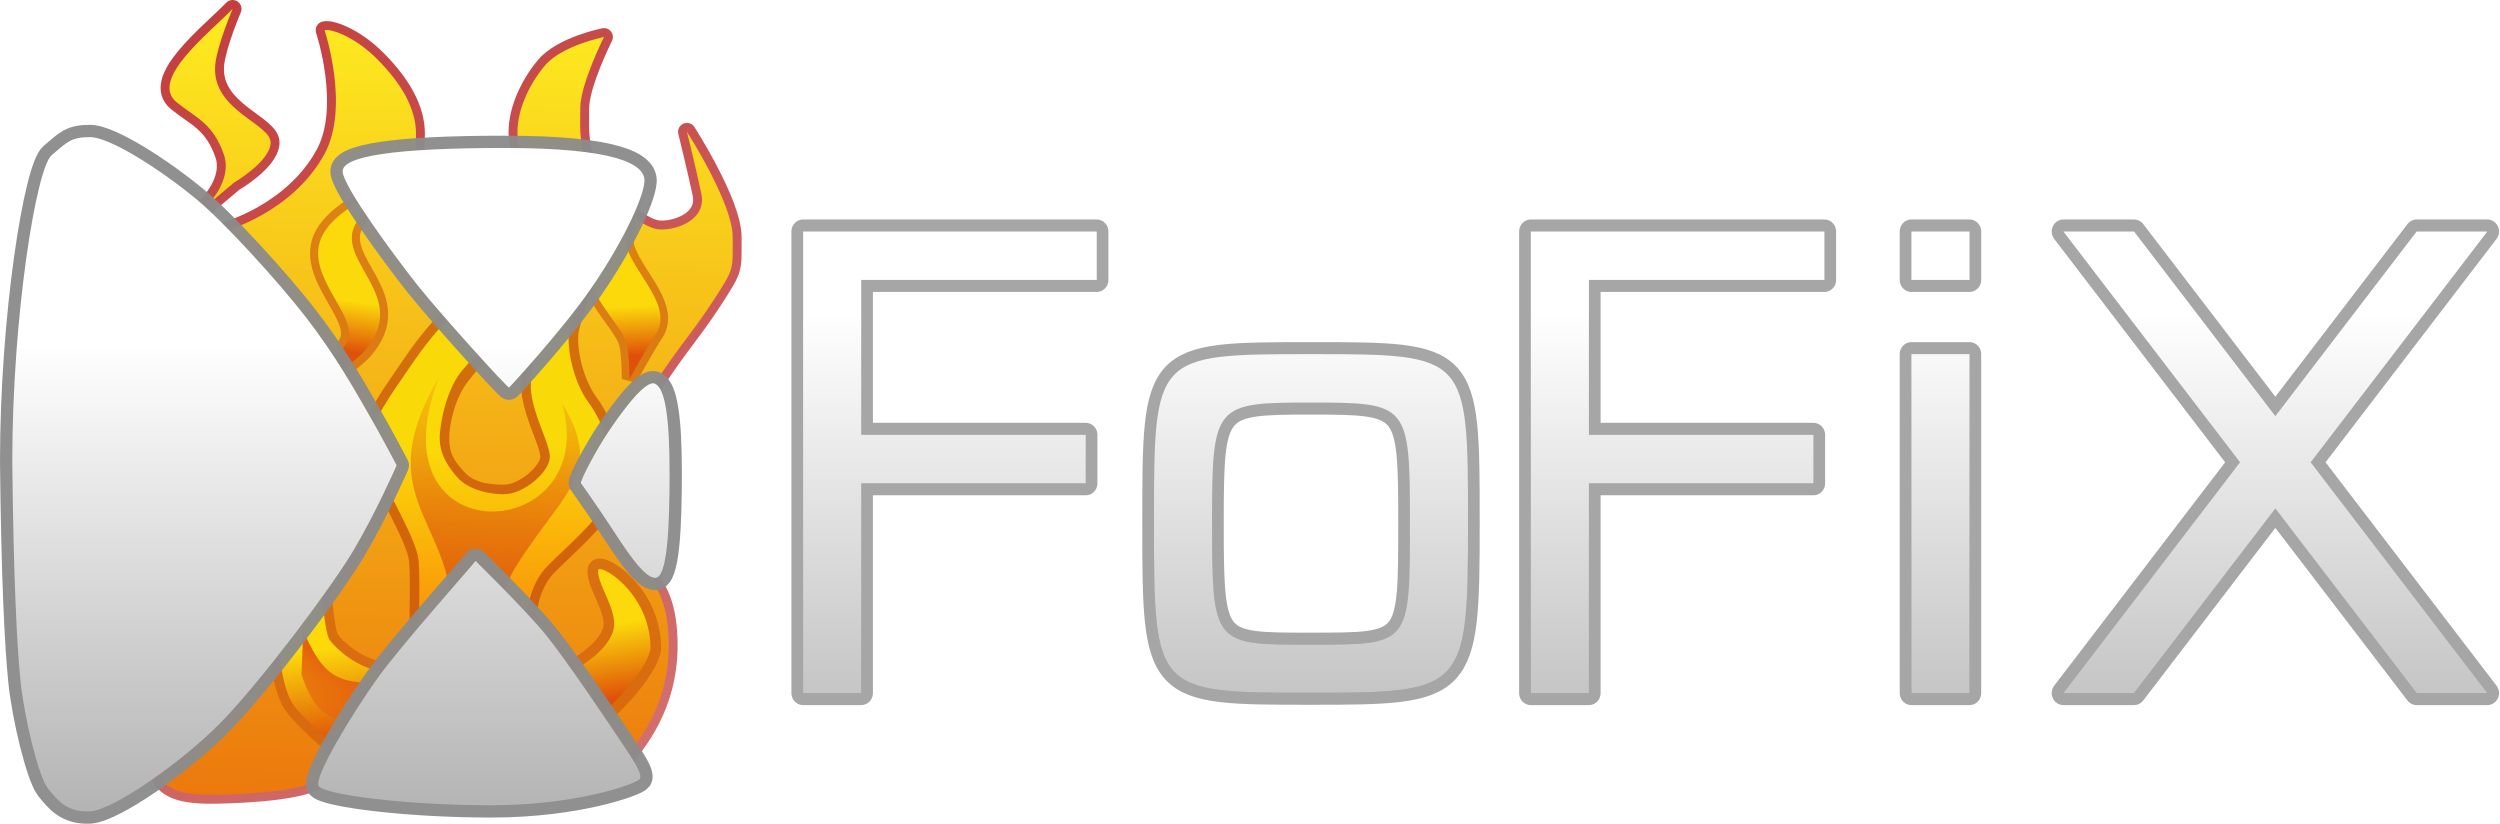 <?xml version="1.0" encoding="UTF-8" standalone="no"?>
<!-- Created with Inkscape (http://www.inkscape.org/) -->
<svg
   xmlns:dc="http://purl.org/dc/elements/1.1/"
   xmlns:cc="http://creativecommons.org/ns#"
   xmlns:rdf="http://www.w3.org/1999/02/22-rdf-syntax-ns#"
   xmlns:svg="http://www.w3.org/2000/svg"
   xmlns="http://www.w3.org/2000/svg"
   xmlns:xlink="http://www.w3.org/1999/xlink"
   xmlns:sodipodi="http://sodipodi.sourceforge.net/DTD/sodipodi-0.dtd"
   xmlns:inkscape="http://www.inkscape.org/namespaces/inkscape"
   id="svg2457"
   sodipodi:version="0.32"
   inkscape:version="0.46"
   width="295.125"
   height="97.24"
   version="1.0"
   sodipodi:docname="fofix_text.svg"
   inkscape:output_extension="org.inkscape.output.svg.inkscape"
   inkscape:export-filename="/home/azzco/Public/fofix_svg/fofix_text2/test.png"
   inkscape:export-xdpi="236.93913"
   inkscape:export-ydpi="236.93913">
  <defs
     id="defs2460">
    <linearGradient
       inkscape:collect="always"
       xlink:href="#linearGradient3570"
       id="linearGradient4763"
       gradientUnits="userSpaceOnUse"
       gradientTransform="translate(4.701,-0.133)"
       x1="76.665"
       y1="14.467"
       x2="75.266"
       y2="119.82" />
    <linearGradient
       inkscape:collect="always"
       xlink:href="#linearGradient3564"
       id="linearGradient4761"
       gradientUnits="userSpaceOnUse"
       x1="71.891"
       y1="-2.627"
       x2="312.857"
       y2="418.101" />
    <linearGradient
       inkscape:collect="always"
       xlink:href="#linearGradient3886"
       id="linearGradient4825"
       gradientUnits="userSpaceOnUse"
       x1="108.92"
       y1="65.183"
       x2="110.653"
       y2="103.184"
       gradientTransform="translate(4.846,0)" />
    <linearGradient
       inkscape:collect="always"
       xlink:href="#linearGradient4021"
       id="linearGradient4822"
       gradientUnits="userSpaceOnUse"
       x1="111.014"
       y1="86.017"
       x2="113.687"
       y2="51.899"
       gradientTransform="translate(4.846,0)" />
    <linearGradient
       inkscape:collect="always"
       xlink:href="#linearGradient3409"
       id="linearGradient4769"
       gradientUnits="userSpaceOnUse"
       gradientTransform="translate(4.701,-0.133)"
       x1="122.01"
       y1="80.423"
       x2="124.444"
       y2="94.517" />
    <linearGradient
       inkscape:collect="always"
       xlink:href="#linearGradient3355"
       id="linearGradient4771"
       gradientUnits="userSpaceOnUse"
       gradientTransform="translate(4.701,-0.133)"
       x1="91.539"
       y1="38.197"
       x2="89.24"
       y2="53.49" />
    <linearGradient
       inkscape:collect="always"
       xlink:href="#linearGradient3323"
       id="linearGradient4773"
       gradientUnits="userSpaceOnUse"
       gradientTransform="translate(4.701,-0.133)"
       x1="125.17"
       y1="36.548"
       x2="125.917"
       y2="54.24" />
    <linearGradient
       inkscape:collect="always"
       xlink:href="#linearGradient3331"
       id="linearGradient4810"
       x1="103.912"
       y1="93.158"
       x2="97.482"
       y2="103.896"
       gradientUnits="userSpaceOnUse" />
    <linearGradient
       inkscape:collect="always"
       xlink:href="#linearGradient4029"
       id="linearGradient4801"
       gradientUnits="userSpaceOnUse"
       gradientTransform="translate(9.546,-0.133)"
       x1="87.511"
       y1="81.7"
       x2="90.097"
       y2="99.882" />
    <linearGradient
       inkscape:collect="always"
       xlink:href="#linearGradient3681"
       id="linearGradient4715"
       gradientUnits="userSpaceOnUse"
       gradientTransform="translate(4.846,0)"
       x1="86.024"
       y1="108.447"
       x2="86.024"
       y2="52.832" />
    <linearGradient
       id="linearGradient4029">
      <stop
         style="stop-color:#fbd90a;stop-opacity:1;"
         offset="0"
         id="stop4031" />
      <stop
         id="stop4033"
         offset="0.403"
         style="stop-color:#fbd90a;stop-opacity:1;" />
      <stop
         style="stop-color:#df500a;stop-opacity:1;"
         offset="1"
         id="stop4035" />
    </linearGradient>
    <linearGradient
       inkscape:collect="always"
       id="linearGradient4021">
      <stop
         style="stop-color:#de5b0c;stop-opacity:1;"
         offset="0"
         id="stop4023" />
      <stop
         style="stop-color:#de5b0c;stop-opacity:0;"
         offset="1"
         id="stop4025" />
    </linearGradient>
    <linearGradient
       id="linearGradient3910">
      <stop
         id="stop3912"
         offset="0"
         style="stop-color:#fae503;stop-opacity:1;" />
      <stop
         id="stop3914"
         offset="1"
         style="stop-color:#fad909;stop-opacity:0;" />
    </linearGradient>
    <linearGradient
       id="linearGradient3886">
      <stop
         style="stop-color:#fad909;stop-opacity:1;"
         offset="0"
         id="stop3888" />
      <stop
         style="stop-color:#fa5409;stop-opacity:1;"
         offset="1"
         id="stop3890" />
    </linearGradient>
    <linearGradient
       id="linearGradient3564">
      <stop
         style="stop-color:#b20607;stop-opacity:1;"
         offset="0"
         id="stop3566" />
      <stop
         style="stop-color:#b20607;stop-opacity:0;"
         offset="1"
         id="stop3568" />
    </linearGradient>
    <linearGradient
       id="linearGradient3681">
      <stop
         style="stop-color:#b3b3b3;stop-opacity:1;"
         offset="0"
         id="stop3683" />
      <stop
         style="stop-color:#ffffff;stop-opacity:1;"
         offset="1"
         id="stop3685" />
    </linearGradient>
    <linearGradient
       id="linearGradient3570">
      <stop
         style="stop-color:#fdea20;stop-opacity:1;"
         offset="0"
         id="stop3572" />
      <stop
         style="stop-color:#e9680a;stop-opacity:1;"
         offset="1"
         id="stop3574" />
    </linearGradient>
    <linearGradient
       id="linearGradient3427">
      <stop
         id="stop3429"
         offset="0"
         style="stop-color:#fbd90a;stop-opacity:1;" />
      <stop
         style="stop-color:#fbd90a;stop-opacity:1;"
         offset="0.062"
         id="stop3431" />
      <stop
         id="stop3433"
         offset="1"
         style="stop-color:#df500a;stop-opacity:1;" />
    </linearGradient>
    <linearGradient
       id="linearGradient3409">
      <stop
         style="stop-color:#fbd90a;stop-opacity:1;"
         offset="0"
         id="stop3411" />
      <stop
         id="stop3413"
         offset="0.398"
         style="stop-color:#fbd90a;stop-opacity:1;" />
      <stop
         style="stop-color:#df500a;stop-opacity:1;"
         offset="1"
         id="stop3415" />
    </linearGradient>
    <linearGradient
       id="linearGradient3355">
      <stop
         id="stop3357"
         offset="0"
         style="stop-color:#fbd90a;stop-opacity:1;" />
      <stop
         style="stop-color:#fbd90a;stop-opacity:1;"
         offset="0.613"
         id="stop3359" />
      <stop
         id="stop3361"
         offset="1"
         style="stop-color:#df500a;stop-opacity:1;" />
    </linearGradient>
    <linearGradient
       id="linearGradient3331">
      <stop
         style="stop-color:#e5610d;stop-opacity:1;"
         offset="0"
         id="stop3333" />
      <stop
         style="stop-color:#e5610d;stop-opacity:0;"
         offset="1"
         id="stop3335" />
    </linearGradient>
    <linearGradient
       id="linearGradient3323">
      <stop
         style="stop-color:#fbd90a;stop-opacity:1;"
         offset="0"
         id="stop3325" />
      <stop
         id="stop3345"
         offset="0.673"
         style="stop-color:#fbd90a;stop-opacity:1;" />
      <stop
         style="stop-color:#df500a;stop-opacity:1;"
         offset="1"
         id="stop3327" />
    </linearGradient>
    <inkscape:perspective
       sodipodi:type="inkscape:persp3d"
       inkscape:vp_x="0 : 526.18109 : 1"
       inkscape:vp_y="0 : 1000 : 0"
       inkscape:vp_z="744.09448 : 526.18109 : 1"
       inkscape:persp3d-origin="372.04724 : 350.78739 : 1"
       id="perspective2464" />
    <linearGradient
       inkscape:collect="always"
       xlink:href="#linearGradient3681"
       id="linearGradient3687"
       x1="86.024"
       y1="108.447"
       x2="86.588"
       y2="49.345"
       gradientUnits="userSpaceOnUse" />
    <linearGradient
       inkscape:collect="always"
       xlink:href="#linearGradient3323"
       id="linearGradient3711"
       gradientUnits="userSpaceOnUse"
       x1="125.17"
       y1="36.548"
       x2="125.917"
       y2="54.24"
       gradientTransform="translate(-0.145,-0.133)" />
    <linearGradient
       inkscape:collect="always"
       xlink:href="#linearGradient3409"
       id="linearGradient3717"
       gradientUnits="userSpaceOnUse"
       x1="122.01"
       y1="80.423"
       x2="124.444"
       y2="94.517"
       gradientTransform="translate(-0.145,-0.133)" />
    <filter
       inkscape:collect="always"
       id="filter3759"
       x="-0.119"
       width="1.237"
       y="-0.047"
       height="1.094">
      <feGaussianBlur
         inkscape:collect="always"
         stdDeviation="0.418"
         id="feGaussianBlur3761" />
    </filter>
    <filter
       inkscape:collect="always"
       id="filter3795"
       x="-0.134"
       width="1.267"
       y="-0.045"
       height="1.09">
      <feGaussianBlur
         inkscape:collect="always"
         stdDeviation="0.421"
         id="feGaussianBlur3797" />
    </filter>
    <filter
       inkscape:collect="always"
       id="filter3880">
      <feGaussianBlur
         inkscape:collect="always"
         stdDeviation="0.389"
         id="feGaussianBlur3882" />
    </filter>
    <filter
       inkscape:collect="always"
       id="filter3901">
      <feGaussianBlur
         inkscape:collect="always"
         stdDeviation="0.617"
         id="feGaussianBlur3903" />
    </filter>
    <linearGradient
       inkscape:collect="always"
       xlink:href="#linearGradient3570"
       id="linearGradient3941"
       gradientUnits="userSpaceOnUse"
       gradientTransform="translate(-0.145,-0.133)"
       x1="76.665"
       y1="14.467"
       x2="75.266"
       y2="119.82" />
    <linearGradient
       inkscape:collect="always"
       xlink:href="#linearGradient3427"
       id="linearGradient3943"
       gradientUnits="userSpaceOnUse"
       gradientTransform="translate(-0.145,-0.133)"
       x1="87.246"
       y1="78.871"
       x2="91.865"
       y2="101.561" />
    <linearGradient
       inkscape:collect="always"
       xlink:href="#linearGradient3355"
       id="linearGradient3945"
       gradientUnits="userSpaceOnUse"
       gradientTransform="translate(-0.145,-0.133)"
       x1="91.539"
       y1="38.197"
       x2="89.24"
       y2="53.49" />
    <linearGradient
       inkscape:collect="always"
       xlink:href="#linearGradient3570"
       id="linearGradient3992"
       gradientUnits="userSpaceOnUse"
       gradientTransform="translate(-0.145,-0.133)"
       x1="76.665"
       y1="14.467"
       x2="75.266"
       y2="119.82" />
    <linearGradient
       inkscape:collect="always"
       xlink:href="#linearGradient3409"
       id="linearGradient3994"
       gradientUnits="userSpaceOnUse"
       gradientTransform="translate(-0.145,-0.133)"
       x1="122.01"
       y1="80.423"
       x2="124.444"
       y2="94.517" />
    <linearGradient
       inkscape:collect="always"
       xlink:href="#linearGradient3427"
       id="linearGradient3996"
       gradientUnits="userSpaceOnUse"
       gradientTransform="translate(-0.145,-0.133)"
       x1="87.246"
       y1="78.871"
       x2="91.865"
       y2="101.561" />
    <linearGradient
       inkscape:collect="always"
       xlink:href="#linearGradient3355"
       id="linearGradient3998"
       gradientUnits="userSpaceOnUse"
       gradientTransform="translate(-0.145,-0.133)"
       x1="91.539"
       y1="38.197"
       x2="89.24"
       y2="53.49" />
    <linearGradient
       inkscape:collect="always"
       xlink:href="#linearGradient3323"
       id="linearGradient4000"
       gradientUnits="userSpaceOnUse"
       gradientTransform="translate(-0.145,-0.133)"
       x1="125.17"
       y1="36.548"
       x2="125.917"
       y2="54.24" />
    <linearGradient
       inkscape:collect="always"
       xlink:href="#linearGradient3681"
       id="linearGradient4002"
       gradientUnits="userSpaceOnUse"
       x1="86.024"
       y1="108.447"
       x2="86.588"
       y2="49.345" />
    <linearGradient
       inkscape:collect="always"
       xlink:href="#linearGradient3681"
       id="linearGradient4005"
       gradientUnits="userSpaceOnUse"
       x1="86.024"
       y1="108.447"
       x2="86.024"
       y2="52.832"
       gradientTransform="translate(4.846,0)" />
    <linearGradient
       inkscape:collect="always"
       xlink:href="#linearGradient3323"
       id="linearGradient4008"
       gradientUnits="userSpaceOnUse"
       gradientTransform="translate(4.701,-0.133)"
       x1="125.17"
       y1="36.548"
       x2="125.917"
       y2="54.24" />
    <linearGradient
       inkscape:collect="always"
       xlink:href="#linearGradient3355"
       id="linearGradient4012"
       gradientUnits="userSpaceOnUse"
       gradientTransform="translate(4.701,-0.133)"
       x1="91.539"
       y1="38.197"
       x2="89.24"
       y2="53.49" />
    <linearGradient
       inkscape:collect="always"
       xlink:href="#linearGradient3409"
       id="linearGradient4020"
       gradientUnits="userSpaceOnUse"
       gradientTransform="translate(4.701,-0.133)"
       x1="122.01"
       y1="80.423"
       x2="124.444"
       y2="94.517" />
    <linearGradient
       inkscape:collect="always"
       xlink:href="#linearGradient3570"
       id="linearGradient4026"
       gradientUnits="userSpaceOnUse"
       gradientTransform="translate(4.701,-0.133)"
       x1="76.665"
       y1="14.467"
       x2="75.266"
       y2="119.82" />
    <inkscape:perspective
       id="perspective2667"
       inkscape:persp3d-origin="372.04724 : 350.78739 : 1"
       inkscape:vp_z="744.09448 : 526.18109 : 1"
       inkscape:vp_y="0 : 1000 : 0"
       inkscape:vp_x="0 : 526.18109 : 1"
       sodipodi:type="inkscape:persp3d" />
    <linearGradient
       inkscape:collect="always"
       xlink:href="#linearGradient3681"
       id="linearGradient3514"
       gradientUnits="userSpaceOnUse"
       x1="39.462"
       y1="106.469"
       x2="39.462"
       y2="55.858" />
    <linearGradient
       inkscape:collect="always"
       xlink:href="#linearGradient3564"
       id="linearGradient3571"
       x1="71.891"
       y1="-2.627"
       x2="312.857"
       y2="418.101"
       gradientUnits="userSpaceOnUse" />
    <filter
       inkscape:collect="always"
       id="filter3739">
      <feGaussianBlur
         inkscape:collect="always"
         stdDeviation="0.629"
         id="feGaussianBlur3741" />
    </filter>
    <filter
       inkscape:collect="always"
       id="filter3818">
      <feGaussianBlur
         inkscape:collect="always"
         stdDeviation="0.323"
         id="feGaussianBlur3820" />
    </filter>
    <linearGradient
       inkscape:collect="always"
       xlink:href="#linearGradient3886"
       id="linearGradient3892"
       x1="112.107"
       y1="46.399"
       x2="110.163"
       y2="113.044"
       gradientUnits="userSpaceOnUse" />
    <filter
       inkscape:collect="always"
       id="filter3940">
      <feGaussianBlur
         inkscape:collect="always"
         stdDeviation="0.234"
         id="feGaussianBlur3942" />
    </filter>
    <filter
       inkscape:collect="always"
       id="filter3964">
      <feGaussianBlur
         inkscape:collect="always"
         stdDeviation="0.581"
         id="feGaussianBlur3966" />
    </filter>
    <filter
       inkscape:collect="always"
       id="filter3988">
      <feGaussianBlur
         inkscape:collect="always"
         stdDeviation="0.245"
         id="feGaussianBlur3990" />
    </filter>
    <filter
       inkscape:collect="always"
       id="filter3996">
      <feGaussianBlur
         inkscape:collect="always"
         stdDeviation="0.242"
         id="feGaussianBlur3998" />
    </filter>
    <filter
       inkscape:collect="always"
       id="filter4008">
      <feGaussianBlur
         inkscape:collect="always"
         stdDeviation="0.384"
         id="feGaussianBlur4010" />
    </filter>
    <filter
       inkscape:collect="always"
       id="filter4016">
      <feGaussianBlur
         inkscape:collect="always"
         stdDeviation="0.373"
         id="feGaussianBlur4018" />
    </filter>
    <linearGradient
       inkscape:collect="always"
       xlink:href="#linearGradient4021"
       id="linearGradient4027"
       x1="111.014"
       y1="86.017"
       x2="113.687"
       y2="51.899"
       gradientUnits="userSpaceOnUse" />
    <linearGradient
       inkscape:collect="always"
       xlink:href="#linearGradient3886"
       id="linearGradient4037"
       gradientUnits="userSpaceOnUse"
       x1="108.482"
       y1="53.649"
       x2="110.653"
       y2="103.184" />
    <filter
       inkscape:collect="always"
       id="filter4043">
      <feGaussianBlur
         inkscape:collect="always"
         stdDeviation="0.325"
         id="feGaussianBlur4045" />
    </filter>
    <linearGradient
       inkscape:collect="always"
       xlink:href="#linearGradient3681"
       id="linearGradient2513"
       gradientUnits="userSpaceOnUse"
       x1="39.462"
       y1="106.469"
       x2="39.462"
       y2="55.858" />
    <linearGradient
       inkscape:collect="always"
       xlink:href="#linearGradient3681"
       id="linearGradient2515"
       gradientUnits="userSpaceOnUse"
       x1="39.462"
       y1="106.469"
       x2="39.462"
       y2="55.858" />
    <linearGradient
       inkscape:collect="always"
       xlink:href="#linearGradient3681"
       id="linearGradient3316"
       gradientUnits="userSpaceOnUse"
       x1="-93.995"
       y1="151.454"
       x2="-93.995"
       y2="120.976" />
    <filter
       inkscape:collect="always"
       id="filter4300">
      <feGaussianBlur
         inkscape:collect="always"
         stdDeviation="0.067"
         id="feGaussianBlur4302" />
    </filter>
    <filter
       inkscape:collect="always"
       id="filter4308">
      <feGaussianBlur
         inkscape:collect="always"
         stdDeviation="0.197"
         id="feGaussianBlur4310" />
    </filter>
    <linearGradient
       inkscape:collect="always"
       xlink:href="#linearGradient3681"
       id="linearGradient4312"
       gradientUnits="userSpaceOnUse"
       x1="-93.995"
       y1="151.454"
       x2="-93.995"
       y2="120.976" />
    <linearGradient
       inkscape:collect="always"
       xlink:href="#linearGradient3681"
       id="linearGradient4314"
       gradientUnits="userSpaceOnUse"
       x1="-93.995"
       y1="151.454"
       x2="-93.995"
       y2="120.976" />
    <linearGradient
       inkscape:collect="always"
       xlink:href="#linearGradient4029"
       id="linearGradient4331"
       gradientUnits="userSpaceOnUse"
       gradientTransform="translate(4.701,-0.133)"
       x1="87.511"
       y1="81.7"
       x2="90.097"
       y2="99.882" />
    <linearGradient
       inkscape:collect="always"
       xlink:href="#linearGradient4029"
       id="linearGradient4335"
       gradientUnits="userSpaceOnUse"
       gradientTransform="translate(4.701,-0.133)"
       x1="87.511"
       y1="81.7"
       x2="90.097"
       y2="99.882" />
    <linearGradient
       inkscape:collect="always"
       xlink:href="#linearGradient3564"
       id="linearGradient4860"
       gradientUnits="userSpaceOnUse"
       x1="71.891"
       y1="-2.627"
       x2="312.857"
       y2="418.101" />
    <linearGradient
       inkscape:collect="always"
       xlink:href="#linearGradient3570"
       id="linearGradient4862"
       gradientUnits="userSpaceOnUse"
       gradientTransform="translate(4.701,-0.133)"
       x1="76.665"
       y1="14.467"
       x2="75.266"
       y2="119.82" />
    <linearGradient
       inkscape:collect="always"
       xlink:href="#linearGradient3886"
       id="linearGradient4864"
       gradientUnits="userSpaceOnUse"
       gradientTransform="translate(59.055,61.009)"
       x1="108.92"
       y1="65.183"
       x2="110.653"
       y2="103.184" />
    <linearGradient
       inkscape:collect="always"
       xlink:href="#linearGradient4021"
       id="linearGradient4866"
       gradientUnits="userSpaceOnUse"
       gradientTransform="translate(59.055,61.009)"
       x1="111.014"
       y1="86.017"
       x2="113.687"
       y2="51.899" />
    <linearGradient
       inkscape:collect="always"
       xlink:href="#linearGradient3409"
       id="linearGradient4868"
       gradientUnits="userSpaceOnUse"
       gradientTransform="translate(4.701,-0.133)"
       x1="122.01"
       y1="80.423"
       x2="124.444"
       y2="94.517" />
    <linearGradient
       inkscape:collect="always"
       xlink:href="#linearGradient3355"
       id="linearGradient4870"
       gradientUnits="userSpaceOnUse"
       gradientTransform="translate(4.701,-0.133)"
       x1="91.539"
       y1="38.197"
       x2="89.24"
       y2="53.49" />
    <linearGradient
       inkscape:collect="always"
       xlink:href="#linearGradient3323"
       id="linearGradient4872"
       gradientUnits="userSpaceOnUse"
       gradientTransform="translate(4.701,-0.133)"
       x1="125.17"
       y1="36.548"
       x2="125.917"
       y2="54.24" />
    <linearGradient
       inkscape:collect="always"
       xlink:href="#linearGradient4029"
       id="linearGradient4874"
       gradientUnits="userSpaceOnUse"
       gradientTransform="translate(9.546,-0.133)"
       x1="87.511"
       y1="81.7"
       x2="90.097"
       y2="99.882" />
    <linearGradient
       inkscape:collect="always"
       xlink:href="#linearGradient3331"
       id="linearGradient4876"
       gradientUnits="userSpaceOnUse"
       x1="103.912"
       y1="93.158"
       x2="97.482"
       y2="103.896" />
    <linearGradient
       inkscape:collect="always"
       xlink:href="#linearGradient3681"
       id="linearGradient4878"
       gradientUnits="userSpaceOnUse"
       gradientTransform="translate(4.846,0)"
       x1="86.024"
       y1="108.447"
       x2="86.024"
       y2="52.832" />
    <linearGradient
       inkscape:collect="always"
       xlink:href="#linearGradient3564"
       id="linearGradient4904"
       gradientUnits="userSpaceOnUse"
       x1="71.891"
       y1="-2.627"
       x2="312.857"
       y2="418.101" />
    <linearGradient
       inkscape:collect="always"
       xlink:href="#linearGradient3570"
       id="linearGradient4906"
       gradientUnits="userSpaceOnUse"
       gradientTransform="translate(4.701,-0.133)"
       x1="76.665"
       y1="14.467"
       x2="75.266"
       y2="119.82" />
    <linearGradient
       inkscape:collect="always"
       xlink:href="#linearGradient3886"
       id="linearGradient4908"
       gradientUnits="userSpaceOnUse"
       gradientTransform="translate(59.055,61.009)"
       x1="108.92"
       y1="65.183"
       x2="110.653"
       y2="103.184" />
    <linearGradient
       inkscape:collect="always"
       xlink:href="#linearGradient4021"
       id="linearGradient4910"
       gradientUnits="userSpaceOnUse"
       gradientTransform="translate(59.055,61.009)"
       x1="111.014"
       y1="86.017"
       x2="113.687"
       y2="51.899" />
    <linearGradient
       inkscape:collect="always"
       xlink:href="#linearGradient3409"
       id="linearGradient4912"
       gradientUnits="userSpaceOnUse"
       gradientTransform="translate(4.701,-0.133)"
       x1="122.01"
       y1="80.423"
       x2="124.444"
       y2="94.517" />
    <linearGradient
       inkscape:collect="always"
       xlink:href="#linearGradient3355"
       id="linearGradient4914"
       gradientUnits="userSpaceOnUse"
       gradientTransform="translate(4.701,-0.133)"
       x1="91.539"
       y1="38.197"
       x2="89.24"
       y2="53.49" />
    <linearGradient
       inkscape:collect="always"
       xlink:href="#linearGradient3323"
       id="linearGradient4916"
       gradientUnits="userSpaceOnUse"
       gradientTransform="translate(4.701,-0.133)"
       x1="125.17"
       y1="36.548"
       x2="125.917"
       y2="54.24" />
    <linearGradient
       inkscape:collect="always"
       xlink:href="#linearGradient4029"
       id="linearGradient4918"
       gradientUnits="userSpaceOnUse"
       gradientTransform="translate(9.546,-0.133)"
       x1="87.511"
       y1="81.7"
       x2="90.097"
       y2="99.882" />
    <linearGradient
       inkscape:collect="always"
       xlink:href="#linearGradient3331"
       id="linearGradient4920"
       gradientUnits="userSpaceOnUse"
       x1="103.912"
       y1="93.158"
       x2="97.482"
       y2="103.896" />
    <linearGradient
       inkscape:collect="always"
       xlink:href="#linearGradient3681"
       id="linearGradient4922"
       gradientUnits="userSpaceOnUse"
       gradientTransform="translate(4.846,0)"
       x1="86.024"
       y1="108.447"
       x2="86.024"
       y2="52.832" />
    <linearGradient
       inkscape:collect="always"
       xlink:href="#linearGradient4021"
       id="linearGradient4941"
       gradientUnits="userSpaceOnUse"
       gradientTransform="translate(0,-2e-6)"
       x1="111.014"
       y1="86.017"
       x2="113.687"
       y2="51.899" />
    <linearGradient
       inkscape:collect="always"
       xlink:href="#linearGradient3886"
       id="linearGradient4944"
       gradientUnits="userSpaceOnUse"
       gradientTransform="translate(0,-2e-6)"
       x1="108.92"
       y1="65.183"
       x2="110.653"
       y2="103.184" />
    <linearGradient
       inkscape:collect="always"
       xlink:href="#linearGradient3564"
       id="linearGradient4955"
       gradientUnits="userSpaceOnUse"
       x1="71.891"
       y1="-2.627"
       x2="312.857"
       y2="418.101" />
    <linearGradient
       inkscape:collect="always"
       xlink:href="#linearGradient3570"
       id="linearGradient4957"
       gradientUnits="userSpaceOnUse"
       gradientTransform="translate(4.701,-0.133)"
       x1="76.665"
       y1="14.467"
       x2="75.266"
       y2="119.82" />
    <linearGradient
       inkscape:collect="always"
       xlink:href="#linearGradient3570"
       id="linearGradient4960"
       gradientUnits="userSpaceOnUse"
       gradientTransform="translate(4.701,-0.133)"
       x1="76.665"
       y1="14.467"
       x2="75.266"
       y2="119.82" />
    <linearGradient
       inkscape:collect="always"
       xlink:href="#linearGradient3564"
       id="linearGradient4963"
       gradientUnits="userSpaceOnUse"
       x1="71.891"
       y1="-2.627"
       x2="312.857"
       y2="418.101"
       gradientTransform="translate(0,-2e-6)" />
    <linearGradient
       inkscape:collect="always"
       xlink:href="#linearGradient3564"
       id="linearGradient4973"
       x1="80.288"
       y1="-10.193"
       x2="294.658"
       y2="371.467"
       gradientUnits="userSpaceOnUse" />
    <linearGradient
       inkscape:collect="always"
       xlink:href="#linearGradient3564"
       id="linearGradient5021"
       gradientUnits="userSpaceOnUse"
       x1="80.288"
       y1="-10.193"
       x2="294.658"
       y2="371.467" />
    <linearGradient
       inkscape:collect="always"
       xlink:href="#linearGradient3570"
       id="linearGradient5023"
       gradientUnits="userSpaceOnUse"
       gradientTransform="translate(4.701,-0.133)"
       x1="76.665"
       y1="14.467"
       x2="75.266"
       y2="119.82" />
    <linearGradient
       inkscape:collect="always"
       xlink:href="#linearGradient3886"
       id="linearGradient5025"
       gradientUnits="userSpaceOnUse"
       gradientTransform="translate(0,-2e-6)"
       x1="108.92"
       y1="65.183"
       x2="110.653"
       y2="103.184" />
    <linearGradient
       inkscape:collect="always"
       xlink:href="#linearGradient4021"
       id="linearGradient5027"
       gradientUnits="userSpaceOnUse"
       gradientTransform="translate(0,-2e-6)"
       x1="111.014"
       y1="86.017"
       x2="113.687"
       y2="51.899" />
    <linearGradient
       inkscape:collect="always"
       xlink:href="#linearGradient3409"
       id="linearGradient5029"
       gradientUnits="userSpaceOnUse"
       gradientTransform="translate(4.701,-0.133)"
       x1="122.01"
       y1="80.423"
       x2="124.444"
       y2="94.517" />
    <linearGradient
       inkscape:collect="always"
       xlink:href="#linearGradient3355"
       id="linearGradient5031"
       gradientUnits="userSpaceOnUse"
       gradientTransform="translate(4.701,-0.133)"
       x1="91.539"
       y1="38.197"
       x2="89.24"
       y2="53.49" />
    <linearGradient
       inkscape:collect="always"
       xlink:href="#linearGradient3323"
       id="linearGradient5033"
       gradientUnits="userSpaceOnUse"
       gradientTransform="translate(4.701,-0.133)"
       x1="125.17"
       y1="36.548"
       x2="125.917"
       y2="54.24" />
    <linearGradient
       inkscape:collect="always"
       xlink:href="#linearGradient4029"
       id="linearGradient5035"
       gradientUnits="userSpaceOnUse"
       gradientTransform="translate(9.546,-0.133)"
       x1="87.511"
       y1="81.7"
       x2="90.097"
       y2="99.882" />
    <linearGradient
       inkscape:collect="always"
       xlink:href="#linearGradient3331"
       id="linearGradient5037"
       gradientUnits="userSpaceOnUse"
       x1="103.912"
       y1="93.158"
       x2="97.482"
       y2="103.896" />
    <linearGradient
       inkscape:collect="always"
       xlink:href="#linearGradient3681"
       id="linearGradient5039"
       gradientUnits="userSpaceOnUse"
       gradientTransform="translate(4.846,0)"
       x1="86.024"
       y1="108.447"
       x2="86.024"
       y2="52.832" />
    <linearGradient
       inkscape:collect="always"
       xlink:href="#linearGradient3564"
       id="linearGradient5064"
       gradientUnits="userSpaceOnUse"
       x1="80.288"
       y1="-10.193"
       x2="294.658"
       y2="371.467" />
    <linearGradient
       inkscape:collect="always"
       xlink:href="#linearGradient3570"
       id="linearGradient5066"
       gradientUnits="userSpaceOnUse"
       gradientTransform="translate(4.701,-0.133)"
       x1="76.665"
       y1="14.467"
       x2="75.266"
       y2="119.82" />
    <linearGradient
       inkscape:collect="always"
       xlink:href="#linearGradient3886"
       id="linearGradient5068"
       gradientUnits="userSpaceOnUse"
       gradientTransform="translate(0,-2e-6)"
       x1="108.92"
       y1="65.183"
       x2="110.653"
       y2="103.184" />
    <linearGradient
       inkscape:collect="always"
       xlink:href="#linearGradient4021"
       id="linearGradient5070"
       gradientUnits="userSpaceOnUse"
       gradientTransform="translate(0,-2e-6)"
       x1="111.014"
       y1="86.017"
       x2="113.687"
       y2="51.899" />
    <linearGradient
       inkscape:collect="always"
       xlink:href="#linearGradient3409"
       id="linearGradient5072"
       gradientUnits="userSpaceOnUse"
       gradientTransform="translate(4.701,-0.133)"
       x1="122.01"
       y1="80.423"
       x2="124.444"
       y2="94.517" />
    <linearGradient
       inkscape:collect="always"
       xlink:href="#linearGradient3355"
       id="linearGradient5074"
       gradientUnits="userSpaceOnUse"
       gradientTransform="translate(4.701,-0.133)"
       x1="91.539"
       y1="38.197"
       x2="89.24"
       y2="53.49" />
    <linearGradient
       inkscape:collect="always"
       xlink:href="#linearGradient3323"
       id="linearGradient5076"
       gradientUnits="userSpaceOnUse"
       gradientTransform="translate(4.701,-0.133)"
       x1="125.17"
       y1="36.548"
       x2="125.917"
       y2="54.24" />
    <linearGradient
       inkscape:collect="always"
       xlink:href="#linearGradient4029"
       id="linearGradient5078"
       gradientUnits="userSpaceOnUse"
       gradientTransform="translate(9.546,-0.133)"
       x1="87.511"
       y1="81.7"
       x2="90.097"
       y2="99.882" />
    <linearGradient
       inkscape:collect="always"
       xlink:href="#linearGradient3331"
       id="linearGradient5080"
       gradientUnits="userSpaceOnUse"
       x1="103.912"
       y1="93.158"
       x2="97.482"
       y2="103.896" />
    <linearGradient
       inkscape:collect="always"
       xlink:href="#linearGradient3570"
       id="linearGradient5100"
       gradientUnits="userSpaceOnUse"
       gradientTransform="translate(4.701,-0.133)"
       x1="76.665"
       y1="14.467"
       x2="75.266"
       y2="119.82" />
    <linearGradient
       inkscape:collect="always"
       xlink:href="#linearGradient3564"
       id="linearGradient5103"
       gradientUnits="userSpaceOnUse"
       x1="76.371"
       y1="-0.726"
       x2="284.146"
       y2="360.954" />
    <linearGradient
       inkscape:collect="always"
       xlink:href="#linearGradient3564"
       id="linearGradient5157"
       gradientUnits="userSpaceOnUse"
       x1="76.371"
       y1="-0.726"
       x2="284.146"
       y2="360.954" />
    <linearGradient
       inkscape:collect="always"
       xlink:href="#linearGradient3570"
       id="linearGradient5159"
       gradientUnits="userSpaceOnUse"
       gradientTransform="translate(4.701,-0.133)"
       x1="76.665"
       y1="14.467"
       x2="75.266"
       y2="119.82" />
    <linearGradient
       inkscape:collect="always"
       xlink:href="#linearGradient3886"
       id="linearGradient5161"
       gradientUnits="userSpaceOnUse"
       gradientTransform="translate(0,-2e-6)"
       x1="108.92"
       y1="65.183"
       x2="110.653"
       y2="103.184" />
    <linearGradient
       inkscape:collect="always"
       xlink:href="#linearGradient4021"
       id="linearGradient5163"
       gradientUnits="userSpaceOnUse"
       gradientTransform="translate(0,-2e-6)"
       x1="111.014"
       y1="86.017"
       x2="113.687"
       y2="51.899" />
    <linearGradient
       inkscape:collect="always"
       xlink:href="#linearGradient3409"
       id="linearGradient5165"
       gradientUnits="userSpaceOnUse"
       gradientTransform="translate(4.701,-0.133)"
       x1="122.01"
       y1="80.423"
       x2="124.444"
       y2="94.517" />
    <linearGradient
       inkscape:collect="always"
       xlink:href="#linearGradient3355"
       id="linearGradient5167"
       gradientUnits="userSpaceOnUse"
       gradientTransform="translate(4.701,-0.133)"
       x1="91.539"
       y1="38.197"
       x2="89.24"
       y2="53.49" />
    <linearGradient
       inkscape:collect="always"
       xlink:href="#linearGradient3323"
       id="linearGradient5169"
       gradientUnits="userSpaceOnUse"
       gradientTransform="translate(4.701,-0.133)"
       x1="125.17"
       y1="36.548"
       x2="125.917"
       y2="54.24" />
    <linearGradient
       inkscape:collect="always"
       xlink:href="#linearGradient4029"
       id="linearGradient5171"
       gradientUnits="userSpaceOnUse"
       gradientTransform="translate(9.546,-0.133)"
       x1="87.511"
       y1="81.7"
       x2="90.097"
       y2="99.882" />
    <linearGradient
       inkscape:collect="always"
       xlink:href="#linearGradient3331"
       id="linearGradient5173"
       gradientUnits="userSpaceOnUse"
       x1="103.912"
       y1="93.158"
       x2="97.482"
       y2="103.896" />
    <linearGradient
       inkscape:collect="always"
       xlink:href="#linearGradient3681"
       id="linearGradient5175"
       gradientUnits="userSpaceOnUse"
       gradientTransform="translate(4.846,0)"
       x1="86.024"
       y1="108.447"
       x2="86.024"
       y2="52.832" />
  </defs>
  <sodipodi:namedview
     inkscape:window-height="959"
     inkscape:window-width="1680"
     inkscape:pageshadow="2"
     inkscape:pageopacity="0.0"
     guidetolerance="10.0"
     gridtolerance="10.0"
     objecttolerance="10.0"
     borderopacity="1.0"
     bordercolor="#666666"
     pagecolor="#ffffff"
     id="base"
     showgrid="false"
     inkscape:zoom="2.421499"
     inkscape:cx="148.97714"
     inkscape:cy="61.622688"
     inkscape:window-x="-5"
     inkscape:window-y="36"
     inkscape:current-layer="layer2"
     inkscape:object-nodes="true" />
  <g
     inkscape:groupmode="layer"
     id="layer1"
     inkscape:label="Flame"
     style="display:inline"
     transform="translate(-55.146,-12.157)" />
  <g
     inkscape:groupmode="layer"
     id="layer2"
     inkscape:label="Icon"
     style="display:inline"
     transform="translate(-55.146,-12.157)">
    <g
       id="g4316">
      <path
         id="path4294"
         d="M 95.781,116.09 L 95.781,144.019 L 99.395,144.019 L 99.395,131.324 L 113.359,131.324 L 113.359,128.394 L 99.395,128.394 L 99.395,119.019 L 114.043,119.019 L 114.043,116.09 L 95.781,116.09 M 121.217,133.687 C 121.217,141.162 121.307,141.09 127.37,141.09 C 133.544,141.09 133.522,141.132 133.522,133.687 C 133.522,126.528 133.433,126.441 127.37,126.441 C 121.363,126.441 121.217,126.527 121.217,133.687 M 117.604,133.765 C 117.604,123.542 117.596,123.511 127.37,123.511 C 137.143,123.511 137.135,123.541 137.135,133.765 C 137.135,143.878 136.929,144 127.37,144 C 117.677,144 117.604,143.975 117.604,133.765 M 141.042,116.09 L 141.042,144.019 L 144.655,144.019 L 144.655,131.324 L 158.62,131.324 L 158.62,128.394 L 144.655,128.394 L 144.655,119.019 L 159.303,119.019 L 159.303,116.09 L 141.042,116.09 M 168.327,116.09 L 168.327,119.019 L 164.714,119.019 L 164.714,116.09 L 168.327,116.09 M 168.327,123.511 L 168.327,144.019 L 164.714,144.019 L 164.714,123.511 L 168.327,123.511 M 174.167,116.09 L 178.561,116.09 L 200.534,144.019 L 196.139,144.019 L 174.167,116.09 M 178.561,144.019 L 174.167,144.019 L 196.139,116.09 L 200.534,116.09 L 178.561,144.019"
         style="font-size:40px;font-style:normal;font-variant:normal;font-weight:normal;font-stretch:normal;text-align:start;line-height:125%;writing-mode:lr-tb;text-anchor:start;fill:url(#linearGradient4312);fill-opacity:1;stroke:#767676;stroke-width:1.455;stroke-linecap:round;stroke-linejoin:round;stroke-miterlimit:4;stroke-dasharray:none;stroke-opacity:0.647;filter:url(#filter4300);font-family:Sansation;-inkscape-font-specification:Sansation"
         transform="matrix(1.898,0,0,1.951,-31.839,-187.006)"
         sodipodi:nodetypes="ccccccccccccsssccssszccccccccccccccccccccccccccccccc" />
      <path
         sodipodi:nodetypes="ccccccccccccsssccssszccccccccccccccccccccccccccccccc"
         transform="matrix(1.898,0,0,1.951,-31.839,-187.006)"
         style="font-size:40px;font-style:normal;font-variant:normal;font-weight:normal;font-stretch:normal;text-align:start;line-height:125%;writing-mode:lr-tb;text-anchor:start;fill:url(#linearGradient4314);fill-opacity:1;stroke:none;stroke-width:1;stroke-linecap:butt;stroke-linejoin:miter;stroke-miterlimit:4;stroke-dasharray:none;stroke-opacity:0.647;filter:url(#filter4308);font-family:Sansation;-inkscape-font-specification:Sansation"
         d="M 95.781,116.09 L 95.781,144.019 L 99.395,144.019 L 99.395,131.324 L 113.359,131.324 L 113.359,128.394 L 99.395,128.394 L 99.395,119.019 L 114.043,119.019 L 114.043,116.09 L 95.781,116.09 M 121.217,133.687 C 121.217,141.162 121.307,141.09 127.37,141.09 C 133.544,141.09 133.522,141.132 133.522,133.687 C 133.522,126.528 133.433,126.441 127.37,126.441 C 121.363,126.441 121.217,126.527 121.217,133.687 M 117.604,133.765 C 117.604,123.542 117.596,123.511 127.37,123.511 C 137.143,123.511 137.135,123.541 137.135,133.765 C 137.135,143.878 136.929,144 127.37,144 C 117.677,144 117.604,143.975 117.604,133.765 M 141.042,116.09 L 141.042,144.019 L 144.655,144.019 L 144.655,131.324 L 158.62,131.324 L 158.62,128.394 L 144.655,128.394 L 144.655,119.019 L 159.303,119.019 L 159.303,116.09 L 141.042,116.09 M 168.327,116.09 L 168.327,119.019 L 164.714,119.019 L 164.714,116.09 L 168.327,116.09 M 168.327,123.511 L 168.327,144.019 L 164.714,144.019 L 164.714,123.511 L 168.327,123.511 M 174.167,116.09 L 178.561,116.09 L 200.534,144.019 L 196.139,144.019 L 174.167,116.09 M 178.561,144.019 L 174.167,144.019 L 196.139,116.09 L 200.534,116.09 L 178.561,144.019"
         id="path3298" />
    </g>
    <g
       id="g5131">
      <g
         id="g5109">
        <g
           id="g5105">
          <path
             style="fill:none;fill-opacity:1;fill-rule:evenodd;stroke:url(#linearGradient5157);stroke-width:2.1;stroke-linecap:round;stroke-linejoin:round;stroke-miterlimit:4;stroke-dasharray:none;stroke-opacity:0.8;display:inline"
             d="M 93.461,30.317 C 89.662,37.314 81.603,39.467 81.603,39.467 C 81.603,39.467 85.277,42.918 91.231,50.441 C 94.238,54.241 95.708,60.587 96.583,66.992 C 97.18,71.365 92.716,75.791 88.932,80.883 C 85.633,85.322 80.803,91.423 78.636,94.002 C 69.085,105.368 76.123,106.034 80.34,105.986 C 84.45,105.94 92.326,105.495 93.254,103.659 C 97.09,96.079 99.636,94.044 109.099,95.228 C 115.115,95.981 117.611,97.528 120.429,100.019 C 122.965,102.261 127.494,103.512 129.047,101.55 C 130.901,99.207 134.542,94.588 134.042,86.892 C 133.743,82.286 132.207,81.098 130.998,78.934 C 128.653,74.737 128.082,64.78 130.94,59.898 C 134.391,54.002 136.541,52.008 139.44,47.51 C 141.861,43.752 141.639,44.111 141.639,40.113 C 141.639,36.115 136.241,27.718 136.241,27.718 C 136.241,27.718 137.275,31.88 137.94,35.015 C 138.64,38.314 134.549,39.471 132.743,39.213 C 130.66,38.916 126.246,35.115 125.046,32.716 C 123.405,29.434 123.647,27.718 123.647,24.92 C 123.647,22.121 126.446,16.524 126.446,16.524 C 126.446,16.524 121.448,17.523 119.449,19.922 C 117.45,22.321 116.05,25.519 116.25,28.318 C 116.45,31.117 119.049,34.515 117.85,36.115 C 116.65,37.714 113.851,39.513 112.052,39.313 C 110.253,39.113 105.655,39.113 104.656,36.914 C 103.656,34.715 104.256,30.917 104.256,27.918 C 104.256,24.92 102.457,21.921 99.658,19.122 C 96.859,16.324 94.06,15.524 93.461,15.724 C 93.461,15.724 96.477,24.761 93.461,30.317 z M 82.607,13.207 C 79.758,16.143 72.727,21.584 76.009,24.237 C 78.315,26.101 80.244,26.673 81.554,30.337 C 82.677,33.478 79.567,36.415 79.567,36.415 L 82.765,33.716 C 82.765,33.716 86.915,31.327 87.094,29.087 C 87.281,26.746 79.983,25.245 80.566,19.722 C 80.81,17.42 82.607,13.207 82.607,13.207 z"
             id="path4965"
             sodipodi:nodetypes="ccsssssssssssssscsssscssssssscscssccssc" />
          <path
             sodipodi:nodetypes="ccsssssssssssssscsssscssssssscscssccssc"
             id="path3568"
             d="M 93.461,30.317 C 89.662,37.314 81.603,39.467 81.603,39.467 C 81.603,39.467 85.277,42.918 91.231,50.441 C 94.238,54.241 95.708,60.587 96.583,66.992 C 97.18,71.365 92.716,75.791 88.932,80.883 C 85.633,85.322 80.803,91.423 78.636,94.002 C 69.085,105.368 76.123,106.034 80.34,105.986 C 84.45,105.94 92.326,105.495 93.254,103.659 C 97.09,96.079 99.636,94.044 109.099,95.228 C 115.115,95.981 117.611,97.528 120.429,100.019 C 122.965,102.261 127.494,103.512 129.047,101.55 C 130.901,99.207 134.542,94.588 134.042,86.892 C 133.743,82.286 132.207,81.098 130.998,78.934 C 128.653,74.737 128.082,64.78 130.94,59.898 C 134.391,54.002 136.541,52.008 139.44,47.51 C 141.861,43.752 141.639,44.111 141.639,40.113 C 141.639,36.115 136.241,27.718 136.241,27.718 C 136.241,27.718 137.275,31.88 137.94,35.015 C 138.64,38.314 134.549,39.471 132.743,39.213 C 130.66,38.916 126.246,35.115 125.046,32.716 C 123.405,29.434 123.647,27.718 123.647,24.92 C 123.647,22.121 126.446,16.524 126.446,16.524 C 126.446,16.524 121.448,17.523 119.449,19.922 C 117.45,22.321 116.05,25.519 116.25,28.318 C 116.45,31.117 119.049,34.515 117.85,36.115 C 116.65,37.714 113.851,39.513 112.052,39.313 C 110.253,39.113 105.655,39.113 104.656,36.914 C 103.656,34.715 104.256,30.917 104.256,27.918 C 104.256,24.92 102.457,21.921 99.658,19.122 C 96.859,16.324 94.06,15.524 93.461,15.724 C 93.461,15.724 96.477,24.761 93.461,30.317 z M 82.607,13.207 C 79.758,16.143 72.727,21.584 76.009,24.237 C 78.315,26.101 80.244,26.673 81.554,30.337 C 82.677,33.478 79.567,36.415 79.567,36.415 L 82.765,33.716 C 82.765,33.716 86.915,31.327 87.094,29.087 C 87.281,26.746 79.983,25.245 80.566,19.722 C 80.81,17.42 82.607,13.207 82.607,13.207 z"
             style="fill:url(#linearGradient5159);fill-opacity:1;fill-rule:evenodd;stroke:none;stroke-width:1.6;stroke-linecap:round;stroke-linejoin:round;stroke-miterlimit:4;stroke-dasharray:none;stroke-opacity:0.8;display:inline;filter:url(#filter3818)" />
        </g>
        <g
           id="g4950">
          <path
             sodipodi:nodetypes="csssssssssssssssssssc"
             id="path3240"
             d="M 114.251,47.51 C 111.452,44.711 105.655,52.307 103.656,55.306 C 101.657,58.305 98.658,62.103 98.858,64.702 C 99.058,67.301 103.656,74.297 104.456,77.696 C 105.255,81.094 103.056,100.286 107.654,101.285 C 112.252,102.285 116.05,102.485 118.249,101.285 C 120.448,100.086 117.45,91.89 117.25,88.491 C 117.05,85.093 117.45,81.294 119.849,78.895 C 122.248,76.496 127.445,72.098 127.645,69.3 C 127.845,66.501 126.446,62.103 124.646,59.704 C 122.847,57.305 121.848,52.907 122.447,50.708 C 123.047,48.509 123.447,47.31 123.647,46.51 C 123.847,45.71 124.047,46.11 122.048,45.51 C 120.049,44.911 117.45,55.506 117.85,58.505 C 118.249,61.503 119.849,64.102 120.049,65.901 C 120.248,67.7 117.05,70.499 114.651,70.499 C 112.252,70.499 110.427,70.065 109.079,68.588 C 107.658,67.033 107.054,65.901 107.054,63.902 C 107.054,61.903 107.81,58.762 109.416,56.604 C 111.09,54.355 113.077,52.781 113.877,51.382 C 114.676,49.982 114.051,47.51 114.251,47.51 z"
             style="fill:none;fill-opacity:0.368;fill-rule:evenodd;stroke:#bf4105;stroke-width:2.25;stroke-linecap:butt;stroke-linejoin:miter;stroke-miterlimit:4;stroke-dasharray:none;stroke-opacity:0.62;display:inline;filter:url(#filter3964)" />
          <path
             id="path4002"
             d="M 114.251,47.51 C 111.452,44.711 105.655,52.308 103.656,55.306 C 101.657,58.305 98.658,62.103 98.858,64.702 C 99.058,67.301 103.656,74.298 104.456,77.696 C 105.255,81.095 103.056,100.286 107.654,101.286 C 112.252,102.285 116.05,102.485 118.249,101.286 C 120.448,100.086 117.45,91.89 117.25,88.491 C 117.05,85.093 117.45,81.295 119.849,78.896 C 122.248,76.497 127.445,72.099 127.645,69.3 C 127.845,66.501 126.446,62.103 124.646,59.704 C 122.847,57.305 121.848,52.907 122.447,50.708 C 123.047,48.509 123.447,47.31 123.647,46.51 C 123.847,45.711 124.047,46.111 122.048,45.511 C 120.049,44.911 117.45,55.506 117.85,58.505 C 118.249,61.504 119.849,64.102 120.049,65.902 C 120.248,67.701 117.05,70.5 114.651,70.5 C 112.252,70.5 110.193,69.67 109.211,68.589 C 108.214,67.49 107.054,65.902 107.054,63.903 C 107.054,61.903 107.991,57.791 109.791,55.792 C 111.59,53.793 113.389,51.219 114.189,49.82 C 114.989,48.42 114.051,47.51 114.251,47.51 z"
             style="fill:url(#linearGradient5161);fill-opacity:1;fill-rule:evenodd;stroke:none;stroke-width:1;stroke-linecap:butt;stroke-linejoin:round;stroke-miterlimit:4;stroke-dasharray:none;stroke-opacity:0.62;display:inline;filter:url(#filter4008)" />
          <path
             inkscape:export-ydpi="119.3904"
             inkscape:export-xdpi="119.3904"
             sodipodi:nodetypes="ccsscssc"
             id="path3242"
             d="M 121.512,59.8 C 126.218,76.644 98.644,77.976 107.02,56.593 C 98.833,70.494 107.997,73.203 108.503,84.099 C 108.761,89.655 108.584,98.021 109.319,99.314 C 110.054,100.607 111.751,97.718 114.413,98.523 C 113.642,94.185 114.474,82.156 114.929,81.361 C 115.384,80.566 114.689,80.731 118.452,75.488 C 122.652,69.637 125.912,66.937 121.512,59.8 z"
             style="fill:url(#linearGradient5163);fill-opacity:1;fill-rule:evenodd;stroke:none;stroke-width:1;stroke-linecap:butt;stroke-linejoin:round;stroke-miterlimit:4;stroke-dasharray:none;stroke-opacity:0.62;display:inline;filter:url(#filter4016)" />
        </g>
        <g
           style="display:inline"
           id="g4343"
           transform="translate(0,-2e-6)">
          <path
             sodipodi:nodetypes="cssssssc"
             id="path3315"
             d="M 110.453,99.786 C 111.752,102.885 122.672,99.605 126.146,96.487 C 130.044,92.989 131.959,89.772 131.943,88.591 C 131.852,81.966 125.779,78.544 125.746,79.495 C 125.688,81.169 127.745,83.693 127.645,85.992 C 127.545,88.291 124.147,90.79 122.447,91.39 C 120.748,91.989 113.951,91.69 112.152,93.389 C 110.353,95.088 110.353,99.686 110.453,99.786 z"
             style="fill:none;fill-rule:evenodd;stroke:#cf5f0f;stroke-width:2.5;stroke-linecap:butt;stroke-linejoin:miter;stroke-miterlimit:4;stroke-dasharray:none;stroke-opacity:0.68;display:inline;filter:url(#filter4043)" />
          <path
             style="fill:url(#linearGradient5165);fill-opacity:1;fill-rule:evenodd;stroke:none;stroke-width:1px;stroke-linecap:butt;stroke-linejoin:miter;stroke-opacity:1;display:inline;filter:url(#filter3880)"
             d="M 110.453,99.786 C 111.752,102.885 122.672,99.605 126.146,96.487 C 130.044,92.989 131.959,89.772 131.943,88.591 C 131.852,81.966 125.779,78.544 125.746,79.495 C 125.688,81.169 127.745,83.693 127.645,85.992 C 127.545,88.291 124.147,90.79 122.447,91.39 C 120.748,91.989 113.951,91.69 112.152,93.389 C 110.353,95.088 110.353,99.686 110.453,99.786 z"
             id="path3399"
             sodipodi:nodetypes="cssssssc" />
        </g>
        <g
           style="display:inline"
           id="g4356"
           transform="translate(0,-2e-6)">
          <path
             style="fill:none;fill-opacity:0.91;fill-rule:evenodd;stroke:#cf5f0f;stroke-width:1.9;stroke-linecap:butt;stroke-linejoin:miter;stroke-miterlimit:4;stroke-dasharray:none;stroke-opacity:0.68;display:inline;filter:url(#filter3988)"
             d="M 98.258,35.615 C 98.258,35.615 95.67,36.793 93.96,38.813 C 89.562,44.011 98.258,49.509 95.959,52.807 C 94.916,54.304 92.461,58.105 92.461,58.105 C 92.461,58.105 97.004,54.925 98.158,53.607 C 103.733,47.242 94.783,43.121 97.059,38.714 C 97.774,37.328 98.658,35.815 98.258,35.615 z"
             id="path3363"
             sodipodi:nodetypes="csscssc" />
          <path
             sodipodi:nodetypes="csscssc"
             id="path3319"
             d="M 98.258,35.615 C 98.258,35.615 95.67,36.793 93.96,38.813 C 89.562,44.011 98.258,49.509 95.959,52.807 C 94.916,54.304 92.461,58.105 92.461,58.105 C 92.461,58.105 97.004,54.925 98.158,53.607 C 103.733,47.242 94.783,43.121 97.059,38.714 C 97.774,37.328 98.658,35.815 98.258,35.615 z"
             style="fill:url(#linearGradient5167);fill-opacity:1;fill-rule:evenodd;stroke:none;stroke-width:1px;stroke-linecap:butt;stroke-linejoin:miter;stroke-opacity:1;display:inline;filter:url(#filter3795)" />
        </g>
        <g
           style="display:inline"
           id="g4352"
           transform="translate(0,-2e-6)">
          <path
             style="fill:none;fill-opacity:1;fill-rule:evenodd;stroke:#cf5f0f;stroke-width:1.8;stroke-linecap:butt;stroke-linejoin:miter;stroke-miterlimit:4;stroke-dasharray:none;stroke-opacity:0.68;display:inline;filter:url(#filter3996)"
             d="M 130.144,35.515 C 130.144,35.515 126.046,39.913 124.946,42.612 C 123.438,46.314 128.645,50.408 129.144,52.807 C 129.484,54.436 129.444,56.905 129.444,56.905 C 129.444,56.905 131.756,52.756 132.543,51.608 C 134.919,48.141 129.144,43.711 129.044,40.613 C 128.977,38.512 130.144,35.515 130.144,35.515 z"
             id="path3365"
             sodipodi:nodetypes="csscssc" />
          <path
             sodipodi:nodetypes="csscssc"
             id="path3321"
             d="M 130.144,35.515 C 130.144,35.515 126.046,39.913 124.946,42.612 C 123.438,46.314 128.645,50.408 129.144,52.807 C 129.484,54.436 129.444,56.905 129.444,56.905 C 129.444,56.905 131.756,52.756 132.543,51.608 C 134.919,48.141 129.144,43.711 129.044,40.613 C 128.977,38.512 130.144,35.515 130.144,35.515 z"
             style="fill:url(#linearGradient5169);fill-opacity:1;fill-rule:evenodd;stroke:none;stroke-width:1px;stroke-linecap:butt;stroke-linejoin:miter;stroke-opacity:1;display:inline;filter:url(#filter3759)" />
        </g>
        <g
           style="display:inline"
           id="g4812"
           transform="translate(-4.846,-2e-6)">
          <path
             sodipodi:nodetypes="cssssssssc"
             id="path3317"
             d="M 115.499,103.184 C 112,104.884 108.102,105.683 105.703,104.684 C 103.304,103.684 95.808,97.287 94.508,95.188 C 93.209,93.089 92.809,88.591 92.909,86.892 C 93.009,85.193 94.308,79.695 95.208,78.895 C 96.107,78.096 97.407,78.196 97.607,78.995 C 97.807,79.795 98.206,86.692 98.906,87.691 C 99.606,88.691 102.205,91.09 105.103,91.39 C 108.002,91.69 111.301,91.19 112.9,92.389 C 114.499,93.589 115.599,103.084 115.499,103.184 z"
             style="fill:#cf5f0f;fill-opacity:0.641;fill-rule:evenodd;stroke:#cf5f0f;stroke-width:2.3;stroke-linecap:butt;stroke-linejoin:miter;stroke-miterlimit:4;stroke-dasharray:none;stroke-opacity:0.68;display:inline;filter:url(#filter3940)" />
          <path
             sodipodi:nodetypes="cssssssssc"
             d="M 115.499,103.185 C 112,104.884 108.102,105.683 105.703,104.684 C 103.304,103.684 95.808,97.287 94.508,95.188 C 93.209,93.089 92.809,88.591 92.909,86.892 C 93.009,85.193 94.308,79.695 95.208,78.895 C 96.107,78.096 97.407,78.196 97.607,78.995 C 97.807,79.795 98.206,86.692 98.906,87.692 C 99.606,88.691 102.205,91.09 105.103,91.39 C 108.002,91.69 111.301,91.19 112.9,92.389 C 114.499,93.589 115.599,103.085 115.499,103.185 z"
             style="fill:url(#linearGradient5171);fill-opacity:1;fill-rule:evenodd;stroke:none;stroke-width:1px;stroke-linecap:butt;stroke-linejoin:miter;stroke-opacity:1;display:inline;filter:url(#filter3901)"
             id="path3417" />
          <path
             sodipodi:nodetypes="cssccc"
             id="path4324"
             style="fill:url(#linearGradient5173);fill-opacity:1;fill-rule:evenodd;stroke:none;stroke-width:1px;stroke-linecap:butt;stroke-linejoin:miter;stroke-opacity:1;display:inline;filter:url(#filter3901)"
             d="M 95.579,91.779 C 97.951,98.909 101.016,96.171 104.441,98.822 C 108.72,102.135 106.52,104.442 110.592,100.549 C 113.6,97.673 112.081,96.722 109.41,92.809 C 100.845,92.691 98.866,93.738 95.796,86.612 L 95.579,91.779 z" />
        </g>
      </g>
      <g
         transform="translate(0,-2e-6)"
         id="g4320"
         style="display:inline">
        <path
           style="opacity:1;fill:none;fill-opacity:1;fill-rule:evenodd;stroke:#8c8c8c;stroke-width:2.9;stroke-linecap:butt;stroke-linejoin:round;stroke-miterlimit:4;stroke-dasharray:none;stroke-opacity:0.96"
           d="M 65.783,28.344 C 63.522,28.344 63.09,28.914 61.252,30.469 C 59.414,32.024 56.596,49.552 56.596,66.656 C 56.737,80.368 57.141,88.291 57.565,92.531 C 57.989,96.772 59.684,103.836 60.815,105.25 C 61.945,106.664 63.098,108.079 65.783,107.938 C 68.469,107.796 76.65,102.15 81.315,97.344 C 85.979,92.538 94.191,81.648 96.877,77.125 C 99.563,72.602 101.971,67.094 101.971,67.094 C 101.971,67.094 100.12,63.561 98.565,60.875 C 97.01,58.189 94.757,54.126 91.221,49.562 C 87.947,45.338 81.601,38.377 78.346,35.688 C 73.877,31.995 68.045,28.344 65.783,28.344 z M 114.69,29.625 C 101.685,29.625 95.454,30.6 95.596,32.438 C 95.737,34.275 101.691,42.357 104.377,45.75 C 107.063,49.143 115.252,58.189 115.252,57.906 C 115.252,57.906 121.312,51.401 124.846,46.312 C 128.38,41.224 131.079,35.714 131.221,33.594 C 131.362,31.473 127.694,29.625 114.69,29.625 z M 132.252,57.406 C 131,57.383 128.395,61.005 126.971,63.125 C 125.567,65.214 123.685,68.763 123.721,69.188 C 123.579,68.975 125.384,71.508 127.065,74.062 C 128.832,76.748 131.088,80.375 132.502,80.375 C 133.916,80.375 134.19,74.581 134.19,67.938 C 134.19,61.294 133.633,58.034 132.502,57.469 C 132.431,57.433 132.336,57.408 132.252,57.406 z M 111.283,78.375 C 111.142,78.658 102.517,88.292 99.69,92.25 C 96.862,96.208 92.077,103.979 92.783,104.969 C 93.49,105.958 102.949,107.219 113.127,107.219 C 123.305,107.219 130.234,104.69 130.658,104.125 C 131.082,103.56 129.791,101.714 128.377,99.594 C 126.963,97.473 122.03,90.125 119.627,87.156 C 117.224,84.188 111.283,78.375 111.283,78.375 z"
           id="path3672" />
        <path
           id="path3661"
           d="M 65.783,28.344 C 63.522,28.344 63.09,28.914 61.252,30.469 C 59.414,32.024 56.596,49.552 56.596,66.656 C 56.737,80.368 57.141,88.291 57.565,92.531 C 57.989,96.772 59.684,103.836 60.815,105.25 C 61.945,106.664 63.098,108.079 65.783,107.938 C 68.469,107.796 76.65,102.15 81.315,97.344 C 85.979,92.538 94.191,81.648 96.877,77.125 C 99.563,72.602 101.971,67.094 101.971,67.094 C 101.971,67.094 100.12,63.561 98.565,60.875 C 97.01,58.189 94.757,54.126 91.221,49.562 C 87.947,45.338 81.601,38.377 78.346,35.688 C 73.877,31.995 68.045,28.344 65.783,28.344 z M 114.69,29.625 C 101.685,29.625 95.454,30.6 95.596,32.438 C 95.737,34.275 101.691,42.357 104.377,45.75 C 107.063,49.143 115.252,58.189 115.252,57.906 C 115.252,57.906 121.312,51.401 124.846,46.312 C 128.38,41.224 131.079,35.714 131.221,33.594 C 131.362,31.473 127.694,29.625 114.69,29.625 z M 132.252,57.406 C 131,57.383 128.395,61.005 126.971,63.125 C 125.567,65.214 123.685,68.763 123.721,69.188 C 123.579,68.975 125.384,71.508 127.065,74.062 C 128.832,76.748 131.088,80.375 132.502,80.375 C 133.916,80.375 134.19,74.581 134.19,67.938 C 134.19,61.294 133.633,58.034 132.502,57.469 C 132.431,57.433 132.336,57.408 132.252,57.406 z M 111.283,78.375 C 111.142,78.658 102.517,88.292 99.69,92.25 C 96.862,96.208 92.077,103.979 92.783,104.969 C 93.49,105.958 102.949,107.219 113.127,107.219 C 123.305,107.219 130.234,104.69 130.658,104.125 C 131.082,103.56 129.791,101.714 128.377,99.594 C 126.963,97.473 122.03,90.125 119.627,87.156 C 117.224,84.188 111.283,78.375 111.283,78.375 z"
           style="opacity:1;fill:url(#linearGradient5175);fill-opacity:1;fill-rule:evenodd;stroke:none;stroke-width:1.9;stroke-linecap:butt;stroke-linejoin:round;stroke-miterlimit:4;stroke-dasharray:none;stroke-opacity:0.588;filter:url(#filter3739)" />
      </g>
    </g>
  </g>
</svg>
